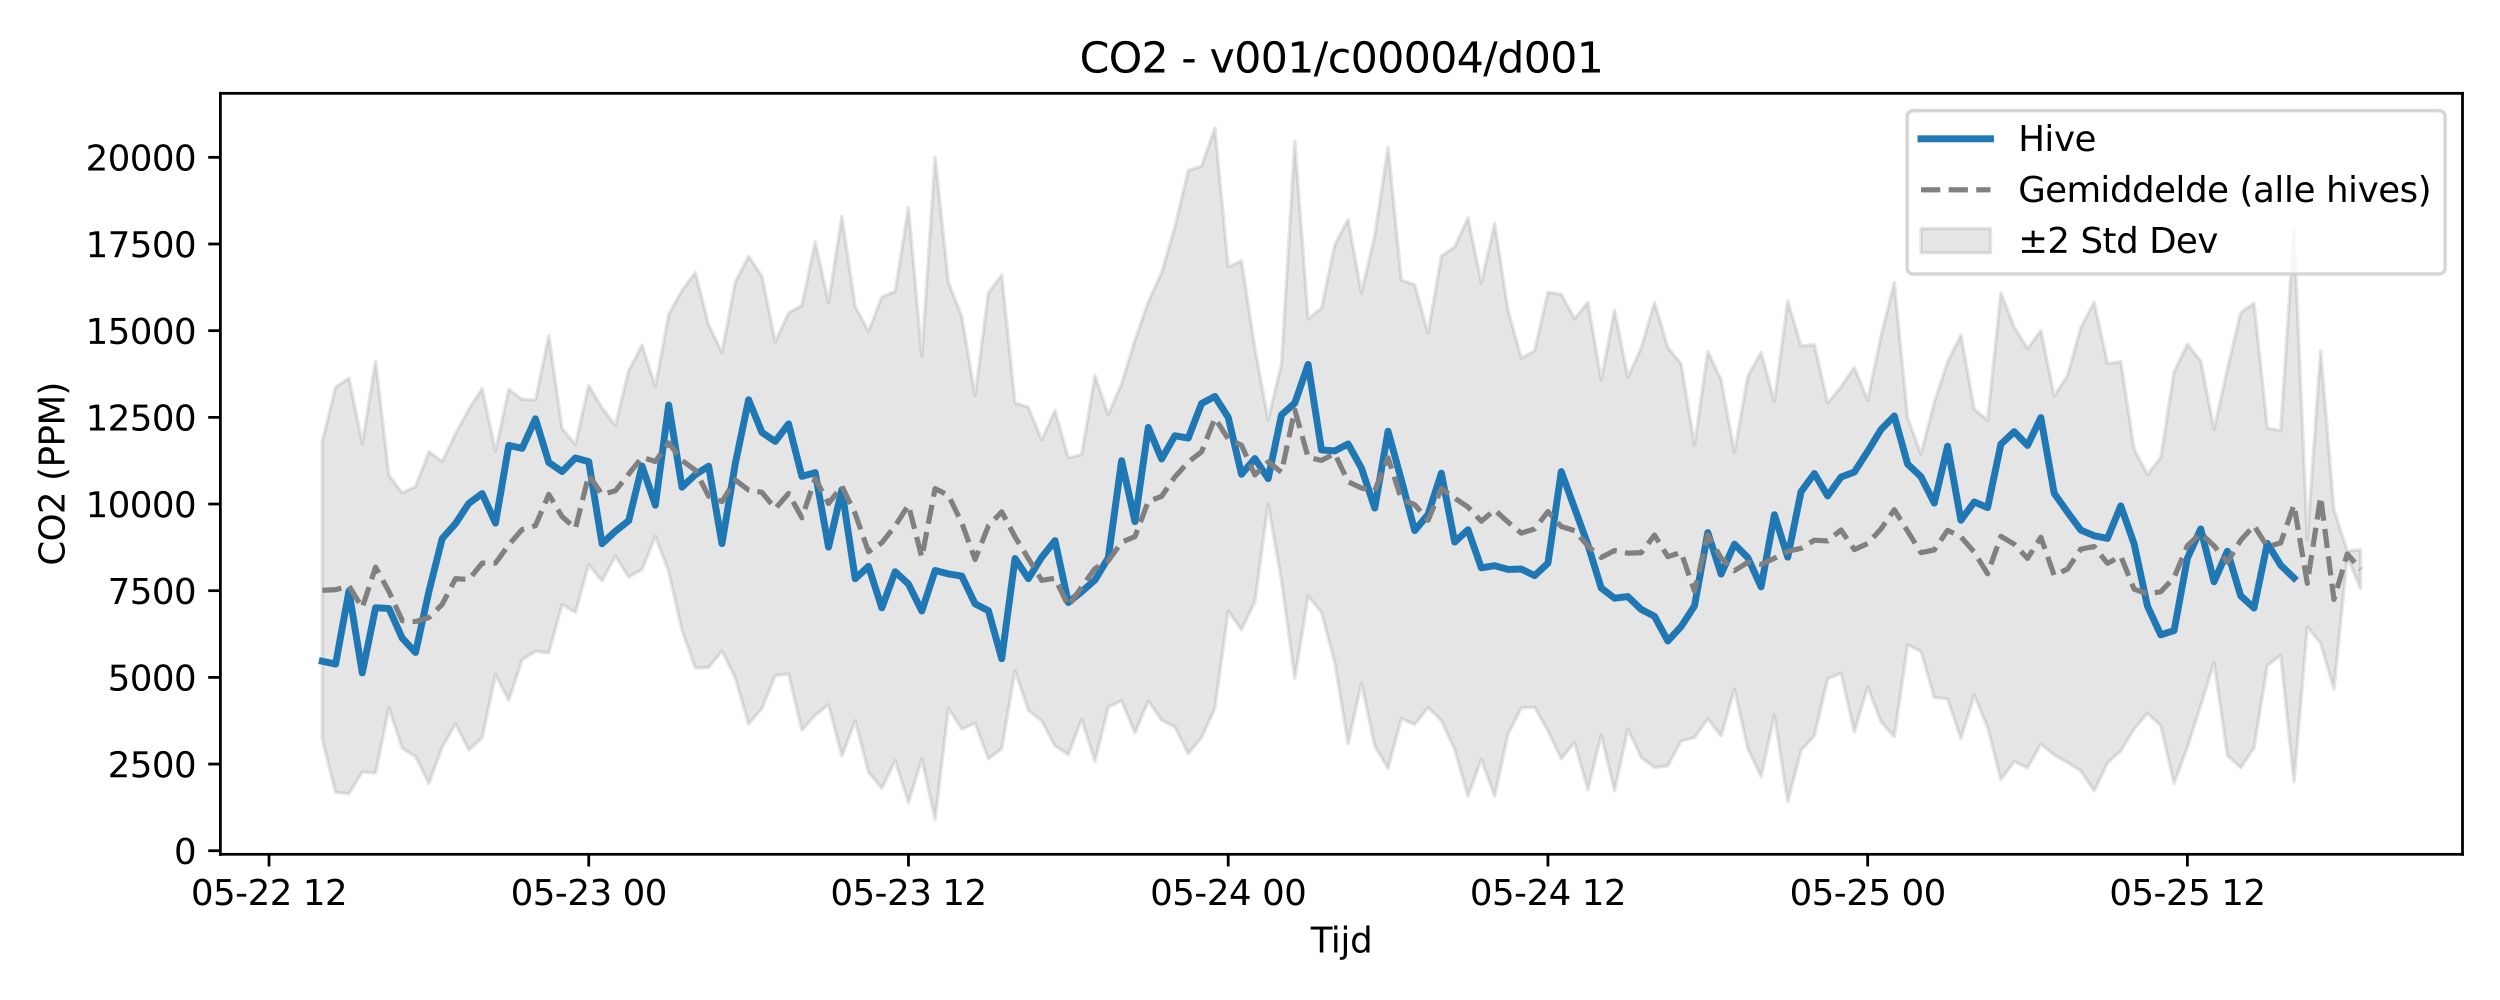 <?xml version="1.0" encoding="utf-8" standalone="no"?>
<!DOCTYPE svg PUBLIC "-//W3C//DTD SVG 1.1//EN"
  "http://www.w3.org/Graphics/SVG/1.1/DTD/svg11.dtd">
<svg xmlns:xlink="http://www.w3.org/1999/xlink" width="720pt" height="288pt" viewBox="0 0 720 288" xmlns="http://www.w3.org/2000/svg" version="1.1">
 <defs>
  <style type="text/css">*{stroke-linejoin: round; stroke-linecap: butt}</style>
 </defs>
 <g id="figure_1">
  <g id="patch_1">
   <path d="M 0 288 
L 720 288 
L 720 0 
L 0 0 
z
" style="fill: #ffffff"/>
  </g>
  <g id="axes_1">
   <g id="patch_2">
    <path d="M 63.47 246.04 
L 709.2 246.04 
L 709.2 26.88 
L 63.47 26.88 
z
" style="fill: #ffffff"/>
   </g>
   <g id="FillBetweenPolyCollection_1">
    <defs>
     <path id="m0472751b50" d="M 92.821 -160.937 
L 92.821 -75.046 
L 96.658 -59.799 
L 100.495 -59.438 
L 104.332 -65.676 
L 108.168 -65.373 
L 112.005 -84.146 
L 115.842 -72.485 
L 119.679 -70.106 
L 123.516 -62.361 
L 127.352 -72.821 
L 131.189 -79.545 
L 135.026 -71.996 
L 138.863 -75.524 
L 142.699 -93.636 
L 146.536 -86.373 
L 150.373 -97.991 
L 154.21 -100.406 
L 158.047 -99.948 
L 161.883 -113.867 
L 165.72 -111.625 
L 169.557 -125.377 
L 173.394 -120.646 
L 177.231 -127.853 
L 181.067 -121.816 
L 184.904 -123.994 
L 188.741 -133.522 
L 192.578 -123.439 
L 196.414 -106.45 
L 200.251 -95.656 
L 204.088 -95.756 
L 207.925 -100.557 
L 211.762 -92.726 
L 215.598 -79.505 
L 219.435 -83.924 
L 223.272 -93.48 
L 227.109 -93.916 
L 230.945 -77.69 
L 234.782 -82.037 
L 238.619 -85.028 
L 242.456 -70.269 
L 246.293 -80.404 
L 250.129 -65.638 
L 253.966 -60.966 
L 257.803 -68.969 
L 261.64 -56.829 
L 265.476 -69.446 
L 269.313 -51.922 
L 273.15 -83.982 
L 276.987 -78.02 
L 280.824 -79.689 
L 284.66 -69.478 
L 288.497 -72.38 
L 292.334 -94.777 
L 296.171 -83.423 
L 300.007 -80.396 
L 303.844 -73.161 
L 307.681 -70.69 
L 311.518 -80.816 
L 315.355 -68.766 
L 319.191 -84.403 
L 323.028 -86.184 
L 326.865 -76.872 
L 330.702 -86.14 
L 334.538 -80.619 
L 338.375 -78.638 
L 342.212 -70.921 
L 346.049 -75.596 
L 349.886 -83.992 
L 353.722 -112.03 
L 357.559 -106.64 
L 361.396 -114.723 
L 365.233 -142.817 
L 369.069 -120.758 
L 372.906 -92.64 
L 376.743 -116.365 
L 380.58 -111.619 
L 384.417 -97.233 
L 388.253 -73.786 
L 392.09 -91.236 
L 395.927 -73.176 
L 399.764 -66.712 
L 403.601 -81.093 
L 407.437 -79.309 
L 411.274 -84.278 
L 415.111 -80.445 
L 418.948 -72.169 
L 422.784 -58.717 
L 426.621 -69.278 
L 430.458 -58.687 
L 434.295 -76.573 
L 438.132 -84.109 
L 441.968 -84.329 
L 445.805 -77.517 
L 449.642 -69.471 
L 453.479 -74.154 
L 457.315 -60.564 
L 461.152 -76.321 
L 464.989 -60.206 
L 468.826 -78.045 
L 472.663 -69.867 
L 476.499 -66.929 
L 480.336 -67.434 
L 484.173 -74.581 
L 488.01 -75.623 
L 491.846 -80.983 
L 495.683 -76.041 
L 499.52 -89.546 
L 503.357 -72.434 
L 507.194 -64.38 
L 511.03 -82.028 
L 514.867 -57.079 
L 518.704 -71.865 
L 522.541 -76.105 
L 526.377 -92.501 
L 530.214 -94.121 
L 534.051 -77.233 
L 537.888 -90.185 
L 541.725 -80.142 
L 545.561 -75.803 
L 549.398 -102.276 
L 553.235 -100.438 
L 557.072 -87.167 
L 560.908 -86.692 
L 564.745 -75.29 
L 568.582 -87.81 
L 572.419 -78.551 
L 576.256 -63.486 
L 580.092 -68.685 
L 583.929 -66.849 
L 587.766 -73.694 
L 591.603 -70.583 
L 595.439 -68.382 
L 599.276 -65.993 
L 603.113 -60.2 
L 606.95 -68.237 
L 610.787 -71.747 
L 614.623 -78 
L 618.46 -82.588 
L 622.297 -78.966 
L 626.134 -62.384 
L 629.971 -72.805 
L 633.807 -84.78 
L 637.644 -97.265 
L 641.481 -70.442 
L 645.318 -66.88 
L 649.154 -72.599 
L 652.991 -96.311 
L 656.828 -99.332 
L 660.665 -62.841 
L 664.502 -107.408 
L 668.338 -102.768 
L 672.175 -89.523 
L 676.012 -127.584 
L 679.849 -118.47 
L 679.849 -129.668 
L 679.849 -129.668 
L 676.012 -129.316 
L 672.175 -141.22 
L 668.338 -187.023 
L 664.502 -132.605 
L 660.665 -222.339 
L 656.828 -163.958 
L 652.991 -164.73 
L 649.154 -200.683 
L 645.318 -197.934 
L 641.481 -181.742 
L 637.644 -164.345 
L 633.807 -184.036 
L 629.971 -188.878 
L 626.134 -180.976 
L 622.297 -156.161 
L 618.46 -151.35 
L 614.623 -158.649 
L 610.787 -183.848 
L 606.95 -183.277 
L 603.113 -201.002 
L 599.276 -193.692 
L 595.439 -179.85 
L 591.603 -173.967 
L 587.766 -192.833 
L 583.929 -187.537 
L 580.092 -193.841 
L 576.256 -203.603 
L 572.419 -166.96 
L 568.582 -170.183 
L 564.745 -191.46 
L 560.908 -183.849 
L 557.072 -172.08 
L 553.235 -157.206 
L 549.398 -167.712 
L 545.561 -206.623 
L 541.725 -191.198 
L 537.888 -172.759 
L 534.051 -182.206 
L 530.214 -176.616 
L 526.377 -171.931 
L 522.541 -188.724 
L 518.704 -188.321 
L 514.867 -201.349 
L 511.03 -172.388 
L 507.194 -186.54 
L 503.357 -179.637 
L 499.52 -157.739 
L 495.683 -178.587 
L 491.846 -186.78 
L 488.01 -159.851 
L 484.173 -183.21 
L 480.336 -187.927 
L 476.499 -200.887 
L 472.663 -187.782 
L 468.826 -179.335 
L 464.989 -198.662 
L 461.152 -178.584 
L 457.315 -200.94 
L 453.479 -196.189 
L 449.642 -203.249 
L 445.805 -203.803 
L 441.968 -186.994 
L 438.132 -184.815 
L 434.295 -198.717 
L 430.458 -223.613 
L 426.621 -206.515 
L 422.784 -225.233 
L 418.948 -216.9 
L 415.111 -214.226 
L 411.274 -192.039 
L 407.437 -206.019 
L 403.601 -207.335 
L 399.764 -245.561 
L 395.927 -220.168 
L 392.09 -203.659 
L 388.253 -224.727 
L 384.417 -217.546 
L 380.58 -199.201 
L 376.743 -196.176 
L 372.906 -247.278 
L 369.069 -183.243 
L 365.233 -167.109 
L 361.396 -187.717 
L 357.559 -212.88 
L 353.722 -211.19 
L 349.886 -251.158 
L 346.049 -240.179 
L 342.212 -238.912 
L 338.375 -222.661 
L 334.538 -209.502 
L 330.702 -201.047 
L 326.865 -190.024 
L 323.028 -177.552 
L 319.191 -168.58 
L 315.355 -179.786 
L 311.518 -157.089 
L 307.681 -156.15 
L 303.844 -169.771 
L 300.007 -161.327 
L 296.171 -170.712 
L 292.334 -171.963 
L 288.497 -208.825 
L 284.66 -203.691 
L 280.824 -174.055 
L 276.987 -196.809 
L 273.15 -206.679 
L 269.313 -242.655 
L 265.476 -185.535 
L 261.64 -228.25 
L 257.803 -204.106 
L 253.966 -202.444 
L 250.129 -192.559 
L 246.293 -199.729 
L 242.456 -225.713 
L 238.619 -200.933 
L 234.782 -218.305 
L 230.945 -200.058 
L 227.109 -197.851 
L 223.272 -189.545 
L 219.435 -208.496 
L 215.598 -214.212 
L 211.762 -206.787 
L 207.925 -186.531 
L 204.088 -194.426 
L 200.251 -209.525 
L 196.414 -204.342 
L 192.578 -197.45 
L 188.741 -176.664 
L 184.904 -188.603 
L 181.067 -181.297 
L 177.231 -165.474 
L 173.394 -170.514 
L 169.557 -177.007 
L 165.72 -159.99 
L 161.883 -164.56 
L 158.047 -191.294 
L 154.21 -172.8 
L 150.373 -172.995 
L 146.536 -175.834 
L 142.699 -158.026 
L 138.863 -176.112 
L 135.026 -170.213 
L 131.189 -163.13 
L 127.352 -155.081 
L 123.516 -157.903 
L 119.679 -147.866 
L 115.842 -146.049 
L 112.005 -151.148 
L 108.168 -183.943 
L 104.332 -160.276 
L 100.495 -179.096 
L 96.658 -176.531 
L 92.821 -160.937 
z
" style="stroke: #808080; stroke-opacity: 0.2"/>
    </defs>
    <g clip-path="url(#p1e3a5f0da9)">
     <use xlink:href="#m0472751b50" x="0" y="288" style="fill: #808080; fill-opacity: 0.2; stroke: #808080; stroke-opacity: 0.2"/>
    </g>
   </g>
   <g id="matplotlib.axis_1">
    <g id="xtick_1">
     <g id="line2d_1">
      <defs>
       <path id="md40c22fedb" d="M 0 0 
L 0 3.5 
" style="stroke: #000000; stroke-width: 0.8"/>
      </defs>
      <g>
       <use xlink:href="#md40c22fedb" x="77.474" y="246.04" style="stroke: #000000; stroke-width: 0.8"/>
      </g>
     </g>
     <g id="text_1">
      <!-- 05-22 12 -->
      <g transform="translate(54.994 260.638) scale(0.1 -0.1)">
       <defs>
        <path id="DejaVuSans-30" d="M 2034 4250 
Q 1547 4250 1301 3770 
Q 1056 3291 1056 2328 
Q 1056 1369 1301 889 
Q 1547 409 2034 409 
Q 2525 409 2770 889 
Q 3016 1369 3016 2328 
Q 3016 3291 2770 3770 
Q 2525 4250 2034 4250 
z
M 2034 4750 
Q 2819 4750 3233 4129 
Q 3647 3509 3647 2328 
Q 3647 1150 3233 529 
Q 2819 -91 2034 -91 
Q 1250 -91 836 529 
Q 422 1150 422 2328 
Q 422 3509 836 4129 
Q 1250 4750 2034 4750 
z
" transform="scale(0.016)"/>
        <path id="DejaVuSans-35" d="M 691 4666 
L 3169 4666 
L 3169 4134 
L 1269 4134 
L 1269 2991 
Q 1406 3038 1543 3061 
Q 1681 3084 1819 3084 
Q 2600 3084 3056 2656 
Q 3513 2228 3513 1497 
Q 3513 744 3044 326 
Q 2575 -91 1722 -91 
Q 1428 -91 1123 -41 
Q 819 9 494 109 
L 494 744 
Q 775 591 1075 516 
Q 1375 441 1709 441 
Q 2250 441 2565 725 
Q 2881 1009 2881 1497 
Q 2881 1984 2565 2268 
Q 2250 2553 1709 2553 
Q 1456 2553 1204 2497 
Q 953 2441 691 2322 
L 691 4666 
z
" transform="scale(0.016)"/>
        <path id="DejaVuSans-2d" d="M 313 2009 
L 1997 2009 
L 1997 1497 
L 313 1497 
L 313 2009 
z
" transform="scale(0.016)"/>
        <path id="DejaVuSans-32" d="M 1228 531 
L 3431 531 
L 3431 0 
L 469 0 
L 469 531 
Q 828 903 1448 1529 
Q 2069 2156 2228 2338 
Q 2531 2678 2651 2914 
Q 2772 3150 2772 3378 
Q 2772 3750 2511 3984 
Q 2250 4219 1831 4219 
Q 1534 4219 1204 4116 
Q 875 4013 500 3803 
L 500 4441 
Q 881 4594 1212 4672 
Q 1544 4750 1819 4750 
Q 2544 4750 2975 4387 
Q 3406 4025 3406 3419 
Q 3406 3131 3298 2873 
Q 3191 2616 2906 2266 
Q 2828 2175 2409 1742 
Q 1991 1309 1228 531 
z
" transform="scale(0.016)"/>
        <path id="DejaVuSans-20" transform="scale(0.016)"/>
        <path id="DejaVuSans-31" d="M 794 531 
L 1825 531 
L 1825 4091 
L 703 3866 
L 703 4441 
L 1819 4666 
L 2450 4666 
L 2450 531 
L 3481 531 
L 3481 0 
L 794 0 
L 794 531 
z
" transform="scale(0.016)"/>
       </defs>
       <use xlink:href="#DejaVuSans-30"/>
       <use xlink:href="#DejaVuSans-35" transform="translate(63.623 0)"/>
       <use xlink:href="#DejaVuSans-2d" transform="translate(127.246 0)"/>
       <use xlink:href="#DejaVuSans-32" transform="translate(163.33 0)"/>
       <use xlink:href="#DejaVuSans-32" transform="translate(226.953 0)"/>
       <use xlink:href="#DejaVuSans-20" transform="translate(290.576 0)"/>
       <use xlink:href="#DejaVuSans-31" transform="translate(322.363 0)"/>
       <use xlink:href="#DejaVuSans-32" transform="translate(385.986 0)"/>
      </g>
     </g>
    </g>
    <g id="xtick_2">
     <g id="line2d_2">
      <g>
       <use xlink:href="#md40c22fedb" x="169.557" y="246.04" style="stroke: #000000; stroke-width: 0.8"/>
      </g>
     </g>
     <g id="text_2">
      <!-- 05-23 00 -->
      <g transform="translate(147.076 260.638) scale(0.1 -0.1)">
       <defs>
        <path id="DejaVuSans-33" d="M 2597 2516 
Q 3050 2419 3304 2112 
Q 3559 1806 3559 1356 
Q 3559 666 3084 287 
Q 2609 -91 1734 -91 
Q 1441 -91 1130 -33 
Q 819 25 488 141 
L 488 750 
Q 750 597 1062 519 
Q 1375 441 1716 441 
Q 2309 441 2620 675 
Q 2931 909 2931 1356 
Q 2931 1769 2642 2001 
Q 2353 2234 1838 2234 
L 1294 2234 
L 1294 2753 
L 1863 2753 
Q 2328 2753 2575 2939 
Q 2822 3125 2822 3475 
Q 2822 3834 2567 4026 
Q 2313 4219 1838 4219 
Q 1578 4219 1281 4162 
Q 984 4106 628 3988 
L 628 4550 
Q 988 4650 1302 4700 
Q 1616 4750 1894 4750 
Q 2613 4750 3031 4423 
Q 3450 4097 3450 3541 
Q 3450 3153 3228 2886 
Q 3006 2619 2597 2516 
z
" transform="scale(0.016)"/>
       </defs>
       <use xlink:href="#DejaVuSans-30"/>
       <use xlink:href="#DejaVuSans-35" transform="translate(63.623 0)"/>
       <use xlink:href="#DejaVuSans-2d" transform="translate(127.246 0)"/>
       <use xlink:href="#DejaVuSans-32" transform="translate(163.33 0)"/>
       <use xlink:href="#DejaVuSans-33" transform="translate(226.953 0)"/>
       <use xlink:href="#DejaVuSans-20" transform="translate(290.576 0)"/>
       <use xlink:href="#DejaVuSans-30" transform="translate(322.363 0)"/>
       <use xlink:href="#DejaVuSans-30" transform="translate(385.986 0)"/>
      </g>
     </g>
    </g>
    <g id="xtick_3">
     <g id="line2d_3">
      <g>
       <use xlink:href="#md40c22fedb" x="261.64" y="246.04" style="stroke: #000000; stroke-width: 0.8"/>
      </g>
     </g>
     <g id="text_3">
      <!-- 05-23 12 -->
      <g transform="translate(239.159 260.638) scale(0.1 -0.1)">
       <use xlink:href="#DejaVuSans-30"/>
       <use xlink:href="#DejaVuSans-35" transform="translate(63.623 0)"/>
       <use xlink:href="#DejaVuSans-2d" transform="translate(127.246 0)"/>
       <use xlink:href="#DejaVuSans-32" transform="translate(163.33 0)"/>
       <use xlink:href="#DejaVuSans-33" transform="translate(226.953 0)"/>
       <use xlink:href="#DejaVuSans-20" transform="translate(290.576 0)"/>
       <use xlink:href="#DejaVuSans-31" transform="translate(322.363 0)"/>
       <use xlink:href="#DejaVuSans-32" transform="translate(385.986 0)"/>
      </g>
     </g>
    </g>
    <g id="xtick_4">
     <g id="line2d_4">
      <g>
       <use xlink:href="#md40c22fedb" x="353.722" y="246.04" style="stroke: #000000; stroke-width: 0.8"/>
      </g>
     </g>
     <g id="text_4">
      <!-- 05-24 00 -->
      <g transform="translate(331.242 260.638) scale(0.1 -0.1)">
       <defs>
        <path id="DejaVuSans-34" d="M 2419 4116 
L 825 1625 
L 2419 1625 
L 2419 4116 
z
M 2253 4666 
L 3047 4666 
L 3047 1625 
L 3713 1625 
L 3713 1100 
L 3047 1100 
L 3047 0 
L 2419 0 
L 2419 1100 
L 313 1100 
L 313 1709 
L 2253 4666 
z
" transform="scale(0.016)"/>
       </defs>
       <use xlink:href="#DejaVuSans-30"/>
       <use xlink:href="#DejaVuSans-35" transform="translate(63.623 0)"/>
       <use xlink:href="#DejaVuSans-2d" transform="translate(127.246 0)"/>
       <use xlink:href="#DejaVuSans-32" transform="translate(163.33 0)"/>
       <use xlink:href="#DejaVuSans-34" transform="translate(226.953 0)"/>
       <use xlink:href="#DejaVuSans-20" transform="translate(290.576 0)"/>
       <use xlink:href="#DejaVuSans-30" transform="translate(322.363 0)"/>
       <use xlink:href="#DejaVuSans-30" transform="translate(385.986 0)"/>
      </g>
     </g>
    </g>
    <g id="xtick_5">
     <g id="line2d_5">
      <g>
       <use xlink:href="#md40c22fedb" x="445.805" y="246.04" style="stroke: #000000; stroke-width: 0.8"/>
      </g>
     </g>
     <g id="text_5">
      <!-- 05-24 12 -->
      <g transform="translate(423.325 260.638) scale(0.1 -0.1)">
       <use xlink:href="#DejaVuSans-30"/>
       <use xlink:href="#DejaVuSans-35" transform="translate(63.623 0)"/>
       <use xlink:href="#DejaVuSans-2d" transform="translate(127.246 0)"/>
       <use xlink:href="#DejaVuSans-32" transform="translate(163.33 0)"/>
       <use xlink:href="#DejaVuSans-34" transform="translate(226.953 0)"/>
       <use xlink:href="#DejaVuSans-20" transform="translate(290.576 0)"/>
       <use xlink:href="#DejaVuSans-31" transform="translate(322.363 0)"/>
       <use xlink:href="#DejaVuSans-32" transform="translate(385.986 0)"/>
      </g>
     </g>
    </g>
    <g id="xtick_6">
     <g id="line2d_6">
      <g>
       <use xlink:href="#md40c22fedb" x="537.888" y="246.04" style="stroke: #000000; stroke-width: 0.8"/>
      </g>
     </g>
     <g id="text_6">
      <!-- 05-25 00 -->
      <g transform="translate(515.407 260.638) scale(0.1 -0.1)">
       <use xlink:href="#DejaVuSans-30"/>
       <use xlink:href="#DejaVuSans-35" transform="translate(63.623 0)"/>
       <use xlink:href="#DejaVuSans-2d" transform="translate(127.246 0)"/>
       <use xlink:href="#DejaVuSans-32" transform="translate(163.33 0)"/>
       <use xlink:href="#DejaVuSans-35" transform="translate(226.953 0)"/>
       <use xlink:href="#DejaVuSans-20" transform="translate(290.576 0)"/>
       <use xlink:href="#DejaVuSans-30" transform="translate(322.363 0)"/>
       <use xlink:href="#DejaVuSans-30" transform="translate(385.986 0)"/>
      </g>
     </g>
    </g>
    <g id="xtick_7">
     <g id="line2d_7">
      <g>
       <use xlink:href="#md40c22fedb" x="629.971" y="246.04" style="stroke: #000000; stroke-width: 0.8"/>
      </g>
     </g>
     <g id="text_7">
      <!-- 05-25 12 -->
      <g transform="translate(607.49 260.638) scale(0.1 -0.1)">
       <use xlink:href="#DejaVuSans-30"/>
       <use xlink:href="#DejaVuSans-35" transform="translate(63.623 0)"/>
       <use xlink:href="#DejaVuSans-2d" transform="translate(127.246 0)"/>
       <use xlink:href="#DejaVuSans-32" transform="translate(163.33 0)"/>
       <use xlink:href="#DejaVuSans-35" transform="translate(226.953 0)"/>
       <use xlink:href="#DejaVuSans-20" transform="translate(290.576 0)"/>
       <use xlink:href="#DejaVuSans-31" transform="translate(322.363 0)"/>
       <use xlink:href="#DejaVuSans-32" transform="translate(385.986 0)"/>
      </g>
     </g>
    </g>
    <g id="text_8">
     <!-- Tijd -->
     <g transform="translate(377.485 274.317) scale(0.1 -0.1)">
      <defs>
       <path id="DejaVuSans-54" d="M -19 4666 
L 3928 4666 
L 3928 4134 
L 2272 4134 
L 2272 0 
L 1638 0 
L 1638 4134 
L -19 4134 
L -19 4666 
z
" transform="scale(0.016)"/>
       <path id="DejaVuSans-69" d="M 603 3500 
L 1178 3500 
L 1178 0 
L 603 0 
L 603 3500 
z
M 603 4863 
L 1178 4863 
L 1178 4134 
L 603 4134 
L 603 4863 
z
" transform="scale(0.016)"/>
       <path id="DejaVuSans-6a" d="M 603 3500 
L 1178 3500 
L 1178 -63 
Q 1178 -731 923 -1031 
Q 669 -1331 103 -1331 
L -116 -1331 
L -116 -844 
L 38 -844 
Q 366 -844 484 -692 
Q 603 -541 603 -63 
L 603 3500 
z
M 603 4863 
L 1178 4863 
L 1178 4134 
L 603 4134 
L 603 4863 
z
" transform="scale(0.016)"/>
       <path id="DejaVuSans-64" d="M 2906 2969 
L 2906 4863 
L 3481 4863 
L 3481 0 
L 2906 0 
L 2906 525 
Q 2725 213 2448 61 
Q 2172 -91 1784 -91 
Q 1150 -91 751 415 
Q 353 922 353 1747 
Q 353 2572 751 3078 
Q 1150 3584 1784 3584 
Q 2172 3584 2448 3432 
Q 2725 3281 2906 2969 
z
M 947 1747 
Q 947 1113 1208 752 
Q 1469 391 1925 391 
Q 2381 391 2643 752 
Q 2906 1113 2906 1747 
Q 2906 2381 2643 2742 
Q 2381 3103 1925 3103 
Q 1469 3103 1208 2742 
Q 947 2381 947 1747 
z
" transform="scale(0.016)"/>
      </defs>
      <use xlink:href="#DejaVuSans-54"/>
      <use xlink:href="#DejaVuSans-69" transform="translate(57.959 0)"/>
      <use xlink:href="#DejaVuSans-6a" transform="translate(85.742 0)"/>
      <use xlink:href="#DejaVuSans-64" transform="translate(113.525 0)"/>
     </g>
    </g>
   </g>
   <g id="matplotlib.axis_2">
    <g id="ytick_1">
     <g id="line2d_8">
      <defs>
       <path id="m465c1f4ecb" d="M 0 0 
L -3.5 0 
" style="stroke: #000000; stroke-width: 0.8"/>
      </defs>
      <g>
       <use xlink:href="#m465c1f4ecb" x="63.47" y="245.012" style="stroke: #000000; stroke-width: 0.8"/>
      </g>
     </g>
     <g id="text_9">
      <!-- 0 -->
      <g transform="translate(50.108 248.811) scale(0.1 -0.1)">
       <use xlink:href="#DejaVuSans-30"/>
      </g>
     </g>
    </g>
    <g id="ytick_2">
     <g id="line2d_9">
      <g>
       <use xlink:href="#m465c1f4ecb" x="63.47" y="220.05" style="stroke: #000000; stroke-width: 0.8"/>
      </g>
     </g>
     <g id="text_10">
      <!-- 2500 -->
      <g transform="translate(31.02 223.849) scale(0.1 -0.1)">
       <use xlink:href="#DejaVuSans-32"/>
       <use xlink:href="#DejaVuSans-35" transform="translate(63.623 0)"/>
       <use xlink:href="#DejaVuSans-30" transform="translate(127.246 0)"/>
       <use xlink:href="#DejaVuSans-30" transform="translate(190.869 0)"/>
      </g>
     </g>
    </g>
    <g id="ytick_3">
     <g id="line2d_10">
      <g>
       <use xlink:href="#m465c1f4ecb" x="63.47" y="195.087" style="stroke: #000000; stroke-width: 0.8"/>
      </g>
     </g>
     <g id="text_11">
      <!-- 5000 -->
      <g transform="translate(31.02 198.886) scale(0.1 -0.1)">
       <use xlink:href="#DejaVuSans-35"/>
       <use xlink:href="#DejaVuSans-30" transform="translate(63.623 0)"/>
       <use xlink:href="#DejaVuSans-30" transform="translate(127.246 0)"/>
       <use xlink:href="#DejaVuSans-30" transform="translate(190.869 0)"/>
      </g>
     </g>
    </g>
    <g id="ytick_4">
     <g id="line2d_11">
      <g>
       <use xlink:href="#m465c1f4ecb" x="63.47" y="170.124" style="stroke: #000000; stroke-width: 0.8"/>
      </g>
     </g>
     <g id="text_12">
      <!-- 7500 -->
      <g transform="translate(31.02 173.924) scale(0.1 -0.1)">
       <defs>
        <path id="DejaVuSans-37" d="M 525 4666 
L 3525 4666 
L 3525 4397 
L 1831 0 
L 1172 0 
L 2766 4134 
L 525 4134 
L 525 4666 
z
" transform="scale(0.016)"/>
       </defs>
       <use xlink:href="#DejaVuSans-37"/>
       <use xlink:href="#DejaVuSans-35" transform="translate(63.623 0)"/>
       <use xlink:href="#DejaVuSans-30" transform="translate(127.246 0)"/>
       <use xlink:href="#DejaVuSans-30" transform="translate(190.869 0)"/>
      </g>
     </g>
    </g>
    <g id="ytick_5">
     <g id="line2d_12">
      <g>
       <use xlink:href="#m465c1f4ecb" x="63.47" y="145.162" style="stroke: #000000; stroke-width: 0.8"/>
      </g>
     </g>
     <g id="text_13">
      <!-- 10000 -->
      <g transform="translate(24.657 148.961) scale(0.1 -0.1)">
       <use xlink:href="#DejaVuSans-31"/>
       <use xlink:href="#DejaVuSans-30" transform="translate(63.623 0)"/>
       <use xlink:href="#DejaVuSans-30" transform="translate(127.246 0)"/>
       <use xlink:href="#DejaVuSans-30" transform="translate(190.869 0)"/>
       <use xlink:href="#DejaVuSans-30" transform="translate(254.492 0)"/>
      </g>
     </g>
    </g>
    <g id="ytick_6">
     <g id="line2d_13">
      <g>
       <use xlink:href="#m465c1f4ecb" x="63.47" y="120.199" style="stroke: #000000; stroke-width: 0.8"/>
      </g>
     </g>
     <g id="text_14">
      <!-- 12500 -->
      <g transform="translate(24.657 123.998) scale(0.1 -0.1)">
       <use xlink:href="#DejaVuSans-31"/>
       <use xlink:href="#DejaVuSans-32" transform="translate(63.623 0)"/>
       <use xlink:href="#DejaVuSans-35" transform="translate(127.246 0)"/>
       <use xlink:href="#DejaVuSans-30" transform="translate(190.869 0)"/>
       <use xlink:href="#DejaVuSans-30" transform="translate(254.492 0)"/>
      </g>
     </g>
    </g>
    <g id="ytick_7">
     <g id="line2d_14">
      <g>
       <use xlink:href="#m465c1f4ecb" x="63.47" y="95.237" style="stroke: #000000; stroke-width: 0.8"/>
      </g>
     </g>
     <g id="text_15">
      <!-- 15000 -->
      <g transform="translate(24.657 99.036) scale(0.1 -0.1)">
       <use xlink:href="#DejaVuSans-31"/>
       <use xlink:href="#DejaVuSans-35" transform="translate(63.623 0)"/>
       <use xlink:href="#DejaVuSans-30" transform="translate(127.246 0)"/>
       <use xlink:href="#DejaVuSans-30" transform="translate(190.869 0)"/>
       <use xlink:href="#DejaVuSans-30" transform="translate(254.492 0)"/>
      </g>
     </g>
    </g>
    <g id="ytick_8">
     <g id="line2d_15">
      <g>
       <use xlink:href="#m465c1f4ecb" x="63.47" y="70.274" style="stroke: #000000; stroke-width: 0.8"/>
      </g>
     </g>
     <g id="text_16">
      <!-- 17500 -->
      <g transform="translate(24.657 74.073) scale(0.1 -0.1)">
       <use xlink:href="#DejaVuSans-31"/>
       <use xlink:href="#DejaVuSans-37" transform="translate(63.623 0)"/>
       <use xlink:href="#DejaVuSans-35" transform="translate(127.246 0)"/>
       <use xlink:href="#DejaVuSans-30" transform="translate(190.869 0)"/>
       <use xlink:href="#DejaVuSans-30" transform="translate(254.492 0)"/>
      </g>
     </g>
    </g>
    <g id="ytick_9">
     <g id="line2d_16">
      <g>
       <use xlink:href="#m465c1f4ecb" x="63.47" y="45.311" style="stroke: #000000; stroke-width: 0.8"/>
      </g>
     </g>
     <g id="text_17">
      <!-- 20000 -->
      <g transform="translate(24.657 49.111) scale(0.1 -0.1)">
       <use xlink:href="#DejaVuSans-32"/>
       <use xlink:href="#DejaVuSans-30" transform="translate(63.623 0)"/>
       <use xlink:href="#DejaVuSans-30" transform="translate(127.246 0)"/>
       <use xlink:href="#DejaVuSans-30" transform="translate(190.869 0)"/>
       <use xlink:href="#DejaVuSans-30" transform="translate(254.492 0)"/>
      </g>
     </g>
    </g>
    <g id="text_18">
     <!-- CO2 (PPM) -->
     <g transform="translate(18.578 162.903) rotate(-90) scale(0.1 -0.1)">
      <defs>
       <path id="DejaVuSans-43" d="M 4122 4306 
L 4122 3641 
Q 3803 3938 3442 4084 
Q 3081 4231 2675 4231 
Q 1875 4231 1450 3742 
Q 1025 3253 1025 2328 
Q 1025 1406 1450 917 
Q 1875 428 2675 428 
Q 3081 428 3442 575 
Q 3803 722 4122 1019 
L 4122 359 
Q 3791 134 3420 21 
Q 3050 -91 2638 -91 
Q 1578 -91 968 557 
Q 359 1206 359 2328 
Q 359 3453 968 4101 
Q 1578 4750 2638 4750 
Q 3056 4750 3426 4639 
Q 3797 4528 4122 4306 
z
" transform="scale(0.016)"/>
       <path id="DejaVuSans-4f" d="M 2522 4238 
Q 1834 4238 1429 3725 
Q 1025 3213 1025 2328 
Q 1025 1447 1429 934 
Q 1834 422 2522 422 
Q 3209 422 3611 934 
Q 4013 1447 4013 2328 
Q 4013 3213 3611 3725 
Q 3209 4238 2522 4238 
z
M 2522 4750 
Q 3503 4750 4090 4092 
Q 4678 3434 4678 2328 
Q 4678 1225 4090 567 
Q 3503 -91 2522 -91 
Q 1538 -91 948 565 
Q 359 1222 359 2328 
Q 359 3434 948 4092 
Q 1538 4750 2522 4750 
z
" transform="scale(0.016)"/>
       <path id="DejaVuSans-28" d="M 1984 4856 
Q 1566 4138 1362 3434 
Q 1159 2731 1159 2009 
Q 1159 1288 1364 580 
Q 1569 -128 1984 -844 
L 1484 -844 
Q 1016 -109 783 600 
Q 550 1309 550 2009 
Q 550 2706 781 3412 
Q 1013 4119 1484 4856 
L 1984 4856 
z
" transform="scale(0.016)"/>
       <path id="DejaVuSans-50" d="M 1259 4147 
L 1259 2394 
L 2053 2394 
Q 2494 2394 2734 2622 
Q 2975 2850 2975 3272 
Q 2975 3691 2734 3919 
Q 2494 4147 2053 4147 
L 1259 4147 
z
M 628 4666 
L 2053 4666 
Q 2838 4666 3239 4311 
Q 3641 3956 3641 3272 
Q 3641 2581 3239 2228 
Q 2838 1875 2053 1875 
L 1259 1875 
L 1259 0 
L 628 0 
L 628 4666 
z
" transform="scale(0.016)"/>
       <path id="DejaVuSans-4d" d="M 628 4666 
L 1569 4666 
L 2759 1491 
L 3956 4666 
L 4897 4666 
L 4897 0 
L 4281 0 
L 4281 4097 
L 3078 897 
L 2444 897 
L 1241 4097 
L 1241 0 
L 628 0 
L 628 4666 
z
" transform="scale(0.016)"/>
       <path id="DejaVuSans-29" d="M 513 4856 
L 1013 4856 
Q 1481 4119 1714 3412 
Q 1947 2706 1947 2009 
Q 1947 1309 1714 600 
Q 1481 -109 1013 -844 
L 513 -844 
Q 928 -128 1133 580 
Q 1338 1288 1338 2009 
Q 1338 2731 1133 3434 
Q 928 4138 513 4856 
z
" transform="scale(0.016)"/>
      </defs>
      <use xlink:href="#DejaVuSans-43"/>
      <use xlink:href="#DejaVuSans-4f" transform="translate(69.824 0)"/>
      <use xlink:href="#DejaVuSans-32" transform="translate(148.535 0)"/>
      <use xlink:href="#DejaVuSans-20" transform="translate(212.158 0)"/>
      <use xlink:href="#DejaVuSans-28" transform="translate(243.945 0)"/>
      <use xlink:href="#DejaVuSans-50" transform="translate(282.959 0)"/>
      <use xlink:href="#DejaVuSans-50" transform="translate(343.262 0)"/>
      <use xlink:href="#DejaVuSans-4d" transform="translate(403.564 0)"/>
      <use xlink:href="#DejaVuSans-29" transform="translate(489.844 0)"/>
     </g>
    </g>
   </g>
   <g id="line2d_17">
    <path d="M 92.821 190.439 
L 96.658 191.256 
L 100.495 170.254 
L 104.332 193.796 
L 108.168 175.037 
L 112.005 175.237 
L 115.842 183.787 
L 119.679 187.901 
L 123.516 170.384 
L 127.352 155.11 
L 131.189 150.79 
L 135.026 144.965 
L 138.863 142.153 
L 142.699 150.65 
L 146.536 128.274 
L 150.373 129.116 
L 154.21 120.619 
L 158.047 133.183 
L 161.883 135.809 
L 165.72 131.895 
L 169.557 132.95 
L 173.394 156.591 
L 177.231 152.99 
L 181.067 149.981 
L 184.904 134.221 
L 188.741 145.485 
L 192.578 116.654 
L 196.414 140.306 
L 200.251 136.699 
L 204.088 134.255 
L 207.925 156.558 
L 211.762 133.529 
L 215.598 115.133 
L 219.435 124.526 
L 223.272 127.129 
L 227.109 122.086 
L 230.945 137.2 
L 234.782 136.105 
L 238.619 157.576 
L 242.456 141.058 
L 246.293 166.673 
L 250.129 163.095 
L 253.966 175.06 
L 257.803 164.659 
L 261.64 168.211 
L 265.476 175.969 
L 269.313 164.29 
L 273.15 165.288 
L 276.987 165.904 
L 280.824 173.905 
L 284.66 175.883 
L 288.497 189.705 
L 292.334 160.855 
L 296.171 166.646 
L 300.007 160.502 
L 303.844 155.716 
L 307.681 173.513 
L 311.518 170.421 
L 315.355 167.029 
L 319.191 160.659 
L 323.028 132.684 
L 326.865 150.234 
L 330.702 123.108 
L 334.538 132.191 
L 338.375 125.495 
L 342.212 126.18 
L 346.049 116.218 
L 349.886 114.168 
L 353.722 120.199 
L 357.559 136.601 
L 361.396 132.061 
L 365.233 137.843 
L 369.069 119.487 
L 372.906 116.072 
L 376.743 104.959 
L 380.58 129.585 
L 384.417 129.855 
L 388.253 127.864 
L 392.09 134.787 
L 395.927 146.33 
L 399.764 124.203 
L 403.601 138.295 
L 407.437 152.82 
L 411.274 148.187 
L 415.111 136.295 
L 418.948 156.122 
L 422.784 152.571 
L 426.621 163.544 
L 430.458 162.912 
L 434.295 163.994 
L 438.132 163.89 
L 441.968 165.771 
L 445.805 162.216 
L 449.642 135.822 
L 457.315 156.878 
L 461.152 169.346 
L 464.989 172.288 
L 468.826 171.812 
L 472.663 175.516 
L 476.499 177.5 
L 480.336 184.609 
L 484.173 180.426 
L 488.01 174.518 
L 491.846 153.386 
L 495.683 165.328 
L 499.52 156.724 
L 503.357 160.579 
L 507.194 169.013 
L 511.03 148.234 
L 514.867 160.462 
L 518.704 141.604 
L 522.541 136.388 
L 526.377 142.825 
L 530.214 137.397 
L 534.051 135.942 
L 537.888 130.001 
L 541.725 123.724 
L 545.561 119.8 
L 549.398 133.659 
L 553.235 137.28 
L 557.072 144.892 
L 560.908 128.507 
L 564.745 149.825 
L 568.582 144.569 
L 572.419 146.19 
L 576.256 127.931 
L 580.092 124.313 
L 583.929 128.277 
L 587.766 120.292 
L 591.603 142.063 
L 595.439 147.498 
L 599.276 152.661 
L 603.113 154.295 
L 606.95 155.057 
L 610.787 145.694 
L 614.623 156.638 
L 618.46 174.521 
L 622.297 182.835 
L 626.134 181.607 
L 629.971 160.768 
L 633.807 152.338 
L 637.644 167.552 
L 641.481 158.765 
L 645.318 171.585 
L 649.154 175.1 
L 652.991 156.491 
L 656.828 162.759 
L 660.665 166.457 
L 660.665 166.457 
" clip-path="url(#p1e3a5f0da9)" style="fill: none; stroke: #1f77b4; stroke-width: 2; stroke-linecap: square"/>
   </g>
   <g id="line2d_18">
    <path d="M 92.821 170.009 
L 96.658 169.835 
L 100.495 168.733 
L 104.332 175.024 
L 108.168 163.342 
L 112.005 170.353 
L 115.842 178.733 
L 119.679 179.014 
L 123.516 177.868 
L 127.352 174.049 
L 131.189 166.662 
L 135.026 166.895 
L 138.863 162.182 
L 142.699 162.169 
L 146.536 156.896 
L 150.373 152.507 
L 154.21 151.397 
L 158.047 142.379 
L 161.883 148.786 
L 165.72 152.192 
L 169.557 136.808 
L 173.394 142.42 
L 177.231 141.337 
L 184.904 131.701 
L 188.741 132.907 
L 192.578 127.556 
L 196.414 132.604 
L 200.251 135.41 
L 204.088 142.909 
L 207.925 144.456 
L 211.762 138.243 
L 215.598 141.142 
L 219.435 141.79 
L 223.272 146.488 
L 227.109 142.117 
L 230.945 149.126 
L 234.782 137.829 
L 238.619 145.019 
L 242.456 140.009 
L 246.293 147.933 
L 250.129 158.901 
L 253.966 156.295 
L 257.803 151.463 
L 261.64 145.461 
L 265.476 160.51 
L 269.313 140.711 
L 273.15 142.669 
L 276.987 150.586 
L 280.824 161.128 
L 284.66 151.416 
L 288.497 147.398 
L 292.334 154.63 
L 300.007 167.138 
L 303.844 166.534 
L 307.681 174.58 
L 311.518 169.047 
L 315.355 163.724 
L 319.191 161.509 
L 323.028 156.132 
L 326.865 154.552 
L 330.702 144.407 
L 334.538 142.94 
L 338.375 137.351 
L 342.212 133.084 
L 346.049 130.113 
L 349.886 120.425 
L 353.722 126.39 
L 357.559 128.24 
L 361.396 136.78 
L 365.233 133.037 
L 369.069 135.999 
L 372.906 118.041 
L 376.743 131.729 
L 380.58 132.59 
L 384.417 130.61 
L 388.253 138.744 
L 392.09 140.552 
L 395.927 141.328 
L 399.764 131.863 
L 403.601 143.786 
L 407.437 145.336 
L 411.274 149.841 
L 415.111 140.665 
L 418.948 143.465 
L 422.784 146.025 
L 426.621 150.104 
L 430.458 146.85 
L 434.295 150.355 
L 438.132 153.538 
L 441.968 152.338 
L 445.805 147.34 
L 449.642 151.64 
L 453.479 152.828 
L 457.315 157.248 
L 461.152 160.548 
L 464.989 158.566 
L 468.826 159.31 
L 472.663 159.175 
L 476.499 154.092 
L 480.336 160.32 
L 484.173 159.105 
L 488.01 170.263 
L 491.846 154.119 
L 495.683 160.686 
L 499.52 164.357 
L 503.357 161.964 
L 507.194 162.54 
L 511.03 160.792 
L 514.867 158.786 
L 518.704 157.907 
L 522.541 155.585 
L 526.377 155.784 
L 530.214 152.631 
L 534.051 158.28 
L 537.888 156.528 
L 541.725 152.33 
L 545.561 146.787 
L 553.235 159.178 
L 557.072 158.376 
L 560.908 152.73 
L 564.745 154.625 
L 568.582 159.004 
L 572.419 165.244 
L 576.256 154.456 
L 580.092 156.737 
L 583.929 160.807 
L 587.766 154.736 
L 591.603 165.725 
L 595.439 163.884 
L 599.276 158.157 
L 603.113 157.399 
L 606.95 162.243 
L 610.787 160.202 
L 614.623 169.676 
L 618.46 171.031 
L 622.297 170.437 
L 626.134 166.32 
L 629.971 157.159 
L 633.807 153.592 
L 637.644 157.195 
L 641.481 161.908 
L 645.318 155.593 
L 649.154 151.359 
L 652.991 157.479 
L 656.828 156.355 
L 660.665 145.41 
L 664.502 167.993 
L 668.338 143.105 
L 672.175 172.628 
L 676.012 159.55 
L 679.849 163.931 
L 679.849 163.931 
" clip-path="url(#p1e3a5f0da9)" style="fill: none; stroke-dasharray: 5.55,2.4; stroke-dashoffset: 0; stroke: #808080; stroke-width: 1.5"/>
   </g>
   <g id="patch_3">
    <path d="M 63.47 246.04 
L 63.47 26.88 
" style="fill: none; stroke: #000000; stroke-width: 0.8; stroke-linejoin: miter; stroke-linecap: square"/>
   </g>
   <g id="patch_4">
    <path d="M 709.2 246.04 
L 709.2 26.88 
" style="fill: none; stroke: #000000; stroke-width: 0.8; stroke-linejoin: miter; stroke-linecap: square"/>
   </g>
   <g id="patch_5">
    <path d="M 63.47 246.04 
L 709.2 246.04 
" style="fill: none; stroke: #000000; stroke-width: 0.8; stroke-linejoin: miter; stroke-linecap: square"/>
   </g>
   <g id="patch_6">
    <path d="M 63.47 26.88 
L 709.2 26.88 
" style="fill: none; stroke: #000000; stroke-width: 0.8; stroke-linejoin: miter; stroke-linecap: square"/>
   </g>
   <g id="text_19">
    <!-- CO2 - v001/c00004/d001 -->
    <g transform="translate(310.932 20.88) scale(0.12 -0.12)">
     <defs>
      <path id="DejaVuSans-76" d="M 191 3500 
L 800 3500 
L 1894 563 
L 2988 3500 
L 3597 3500 
L 2284 0 
L 1503 0 
L 191 3500 
z
" transform="scale(0.016)"/>
      <path id="DejaVuSans-2f" d="M 1625 4666 
L 2156 4666 
L 531 -594 
L 0 -594 
L 1625 4666 
z
" transform="scale(0.016)"/>
      <path id="DejaVuSans-63" d="M 3122 3366 
L 3122 2828 
Q 2878 2963 2633 3030 
Q 2388 3097 2138 3097 
Q 1578 3097 1268 2742 
Q 959 2388 959 1747 
Q 959 1106 1268 751 
Q 1578 397 2138 397 
Q 2388 397 2633 464 
Q 2878 531 3122 666 
L 3122 134 
Q 2881 22 2623 -34 
Q 2366 -91 2075 -91 
Q 1284 -91 818 406 
Q 353 903 353 1747 
Q 353 2603 823 3093 
Q 1294 3584 2113 3584 
Q 2378 3584 2631 3529 
Q 2884 3475 3122 3366 
z
" transform="scale(0.016)"/>
     </defs>
     <use xlink:href="#DejaVuSans-43"/>
     <use xlink:href="#DejaVuSans-4f" transform="translate(69.824 0)"/>
     <use xlink:href="#DejaVuSans-32" transform="translate(148.535 0)"/>
     <use xlink:href="#DejaVuSans-20" transform="translate(212.158 0)"/>
     <use xlink:href="#DejaVuSans-2d" transform="translate(243.945 0)"/>
     <use xlink:href="#DejaVuSans-20" transform="translate(280.029 0)"/>
     <use xlink:href="#DejaVuSans-76" transform="translate(311.816 0)"/>
     <use xlink:href="#DejaVuSans-30" transform="translate(370.996 0)"/>
     <use xlink:href="#DejaVuSans-30" transform="translate(434.619 0)"/>
     <use xlink:href="#DejaVuSans-31" transform="translate(498.242 0)"/>
     <use xlink:href="#DejaVuSans-2f" transform="translate(561.865 0)"/>
     <use xlink:href="#DejaVuSans-63" transform="translate(595.557 0)"/>
     <use xlink:href="#DejaVuSans-30" transform="translate(650.537 0)"/>
     <use xlink:href="#DejaVuSans-30" transform="translate(714.16 0)"/>
     <use xlink:href="#DejaVuSans-30" transform="translate(777.783 0)"/>
     <use xlink:href="#DejaVuSans-30" transform="translate(841.406 0)"/>
     <use xlink:href="#DejaVuSans-34" transform="translate(905.029 0)"/>
     <use xlink:href="#DejaVuSans-2f" transform="translate(968.652 0)"/>
     <use xlink:href="#DejaVuSans-64" transform="translate(1002.344 0)"/>
     <use xlink:href="#DejaVuSans-30" transform="translate(1065.82 0)"/>
     <use xlink:href="#DejaVuSans-30" transform="translate(1129.443 0)"/>
     <use xlink:href="#DejaVuSans-31" transform="translate(1193.066 0)"/>
    </g>
   </g>
   <g id="legend_1">
    <g id="patch_7">
     <path d="M 551.256 78.914 
L 702.2 78.914 
Q 704.2 78.914 704.2 76.914 
L 704.2 33.88 
Q 704.2 31.88 702.2 31.88 
L 551.256 31.88 
Q 549.256 31.88 549.256 33.88 
L 549.256 76.914 
Q 549.256 78.914 551.256 78.914 
z
" style="fill: #ffffff; opacity: 0.8; stroke: #cccccc; stroke-linejoin: miter"/>
    </g>
    <g id="line2d_19">
     <path d="M 553.256 39.978 
L 563.256 39.978 
L 573.256 39.978 
" style="fill: none; stroke: #1f77b4; stroke-width: 2; stroke-linecap: square"/>
    </g>
    <g id="text_20">
     <!-- Hive -->
     <g transform="translate(581.256 43.478) scale(0.1 -0.1)">
      <defs>
       <path id="DejaVuSans-48" d="M 628 4666 
L 1259 4666 
L 1259 2753 
L 3553 2753 
L 3553 4666 
L 4184 4666 
L 4184 0 
L 3553 0 
L 3553 2222 
L 1259 2222 
L 1259 0 
L 628 0 
L 628 4666 
z
" transform="scale(0.016)"/>
       <path id="DejaVuSans-65" d="M 3597 1894 
L 3597 1613 
L 953 1613 
Q 991 1019 1311 708 
Q 1631 397 2203 397 
Q 2534 397 2845 478 
Q 3156 559 3463 722 
L 3463 178 
Q 3153 47 2828 -22 
Q 2503 -91 2169 -91 
Q 1331 -91 842 396 
Q 353 884 353 1716 
Q 353 2575 817 3079 
Q 1281 3584 2069 3584 
Q 2775 3584 3186 3129 
Q 3597 2675 3597 1894 
z
M 3022 2063 
Q 3016 2534 2758 2815 
Q 2500 3097 2075 3097 
Q 1594 3097 1305 2825 
Q 1016 2553 972 2059 
L 3022 2063 
z
" transform="scale(0.016)"/>
      </defs>
      <use xlink:href="#DejaVuSans-48"/>
      <use xlink:href="#DejaVuSans-69" transform="translate(75.195 0)"/>
      <use xlink:href="#DejaVuSans-76" transform="translate(102.979 0)"/>
      <use xlink:href="#DejaVuSans-65" transform="translate(162.158 0)"/>
     </g>
    </g>
    <g id="line2d_20">
     <path d="M 553.256 54.657 
L 563.256 54.657 
L 573.256 54.657 
" style="fill: none; stroke-dasharray: 5.55,2.4; stroke-dashoffset: 0; stroke: #808080; stroke-width: 1.5"/>
    </g>
    <g id="text_21">
     <!-- Gemiddelde (alle hives) -->
     <g transform="translate(581.256 58.157) scale(0.1 -0.1)">
      <defs>
       <path id="DejaVuSans-47" d="M 3809 666 
L 3809 1919 
L 2778 1919 
L 2778 2438 
L 4434 2438 
L 4434 434 
Q 4069 175 3628 42 
Q 3188 -91 2688 -91 
Q 1594 -91 976 548 
Q 359 1188 359 2328 
Q 359 3472 976 4111 
Q 1594 4750 2688 4750 
Q 3144 4750 3555 4637 
Q 3966 4525 4313 4306 
L 4313 3634 
Q 3963 3931 3569 4081 
Q 3175 4231 2741 4231 
Q 1884 4231 1454 3753 
Q 1025 3275 1025 2328 
Q 1025 1384 1454 906 
Q 1884 428 2741 428 
Q 3075 428 3337 486 
Q 3600 544 3809 666 
z
" transform="scale(0.016)"/>
       <path id="DejaVuSans-6d" d="M 3328 2828 
Q 3544 3216 3844 3400 
Q 4144 3584 4550 3584 
Q 5097 3584 5394 3201 
Q 5691 2819 5691 2113 
L 5691 0 
L 5113 0 
L 5113 2094 
Q 5113 2597 4934 2840 
Q 4756 3084 4391 3084 
Q 3944 3084 3684 2787 
Q 3425 2491 3425 1978 
L 3425 0 
L 2847 0 
L 2847 2094 
Q 2847 2600 2669 2842 
Q 2491 3084 2119 3084 
Q 1678 3084 1418 2786 
Q 1159 2488 1159 1978 
L 1159 0 
L 581 0 
L 581 3500 
L 1159 3500 
L 1159 2956 
Q 1356 3278 1631 3431 
Q 1906 3584 2284 3584 
Q 2666 3584 2933 3390 
Q 3200 3197 3328 2828 
z
" transform="scale(0.016)"/>
       <path id="DejaVuSans-6c" d="M 603 4863 
L 1178 4863 
L 1178 0 
L 603 0 
L 603 4863 
z
" transform="scale(0.016)"/>
       <path id="DejaVuSans-61" d="M 2194 1759 
Q 1497 1759 1228 1600 
Q 959 1441 959 1056 
Q 959 750 1161 570 
Q 1363 391 1709 391 
Q 2188 391 2477 730 
Q 2766 1069 2766 1631 
L 2766 1759 
L 2194 1759 
z
M 3341 1997 
L 3341 0 
L 2766 0 
L 2766 531 
Q 2569 213 2275 61 
Q 1981 -91 1556 -91 
Q 1019 -91 701 211 
Q 384 513 384 1019 
Q 384 1609 779 1909 
Q 1175 2209 1959 2209 
L 2766 2209 
L 2766 2266 
Q 2766 2663 2505 2880 
Q 2244 3097 1772 3097 
Q 1472 3097 1187 3025 
Q 903 2953 641 2809 
L 641 3341 
Q 956 3463 1253 3523 
Q 1550 3584 1831 3584 
Q 2591 3584 2966 3190 
Q 3341 2797 3341 1997 
z
" transform="scale(0.016)"/>
       <path id="DejaVuSans-68" d="M 3513 2113 
L 3513 0 
L 2938 0 
L 2938 2094 
Q 2938 2591 2744 2837 
Q 2550 3084 2163 3084 
Q 1697 3084 1428 2787 
Q 1159 2491 1159 1978 
L 1159 0 
L 581 0 
L 581 4863 
L 1159 4863 
L 1159 2956 
Q 1366 3272 1645 3428 
Q 1925 3584 2291 3584 
Q 2894 3584 3203 3211 
Q 3513 2838 3513 2113 
z
" transform="scale(0.016)"/>
       <path id="DejaVuSans-73" d="M 2834 3397 
L 2834 2853 
Q 2591 2978 2328 3040 
Q 2066 3103 1784 3103 
Q 1356 3103 1142 2972 
Q 928 2841 928 2578 
Q 928 2378 1081 2264 
Q 1234 2150 1697 2047 
L 1894 2003 
Q 2506 1872 2764 1633 
Q 3022 1394 3022 966 
Q 3022 478 2636 193 
Q 2250 -91 1575 -91 
Q 1294 -91 989 -36 
Q 684 19 347 128 
L 347 722 
Q 666 556 975 473 
Q 1284 391 1588 391 
Q 1994 391 2212 530 
Q 2431 669 2431 922 
Q 2431 1156 2273 1281 
Q 2116 1406 1581 1522 
L 1381 1569 
Q 847 1681 609 1914 
Q 372 2147 372 2553 
Q 372 3047 722 3315 
Q 1072 3584 1716 3584 
Q 2034 3584 2315 3537 
Q 2597 3491 2834 3397 
z
" transform="scale(0.016)"/>
      </defs>
      <use xlink:href="#DejaVuSans-47"/>
      <use xlink:href="#DejaVuSans-65" transform="translate(77.49 0)"/>
      <use xlink:href="#DejaVuSans-6d" transform="translate(139.014 0)"/>
      <use xlink:href="#DejaVuSans-69" transform="translate(236.426 0)"/>
      <use xlink:href="#DejaVuSans-64" transform="translate(264.209 0)"/>
      <use xlink:href="#DejaVuSans-64" transform="translate(327.686 0)"/>
      <use xlink:href="#DejaVuSans-65" transform="translate(391.162 0)"/>
      <use xlink:href="#DejaVuSans-6c" transform="translate(452.686 0)"/>
      <use xlink:href="#DejaVuSans-64" transform="translate(480.469 0)"/>
      <use xlink:href="#DejaVuSans-65" transform="translate(543.945 0)"/>
      <use xlink:href="#DejaVuSans-20" transform="translate(605.469 0)"/>
      <use xlink:href="#DejaVuSans-28" transform="translate(637.256 0)"/>
      <use xlink:href="#DejaVuSans-61" transform="translate(676.27 0)"/>
      <use xlink:href="#DejaVuSans-6c" transform="translate(737.549 0)"/>
      <use xlink:href="#DejaVuSans-6c" transform="translate(765.332 0)"/>
      <use xlink:href="#DejaVuSans-65" transform="translate(793.115 0)"/>
      <use xlink:href="#DejaVuSans-20" transform="translate(854.639 0)"/>
      <use xlink:href="#DejaVuSans-68" transform="translate(886.426 0)"/>
      <use xlink:href="#DejaVuSans-69" transform="translate(949.805 0)"/>
      <use xlink:href="#DejaVuSans-76" transform="translate(977.588 0)"/>
      <use xlink:href="#DejaVuSans-65" transform="translate(1036.768 0)"/>
      <use xlink:href="#DejaVuSans-73" transform="translate(1098.291 0)"/>
      <use xlink:href="#DejaVuSans-29" transform="translate(1150.391 0)"/>
     </g>
    </g>
    <g id="patch_8">
     <path d="M 553.256 72.835 
L 573.256 72.835 
L 573.256 65.835 
L 553.256 65.835 
z
" style="fill: #808080; fill-opacity: 0.2; stroke: #808080; stroke-opacity: 0.2; stroke-linejoin: miter"/>
    </g>
    <g id="text_22">
     <!-- ±2 Std Dev -->
     <g transform="translate(581.256 72.835) scale(0.1 -0.1)">
      <defs>
       <path id="DejaVuSans-b1" d="M 2944 4013 
L 2944 2803 
L 4684 2803 
L 4684 2272 
L 2944 2272 
L 2944 1063 
L 2419 1063 
L 2419 2272 
L 678 2272 
L 678 2803 
L 2419 2803 
L 2419 4013 
L 2944 4013 
z
M 678 531 
L 4684 531 
L 4684 0 
L 678 0 
L 678 531 
z
" transform="scale(0.016)"/>
       <path id="DejaVuSans-53" d="M 3425 4513 
L 3425 3897 
Q 3066 4069 2747 4153 
Q 2428 4238 2131 4238 
Q 1616 4238 1336 4038 
Q 1056 3838 1056 3469 
Q 1056 3159 1242 3001 
Q 1428 2844 1947 2747 
L 2328 2669 
Q 3034 2534 3370 2195 
Q 3706 1856 3706 1288 
Q 3706 609 3251 259 
Q 2797 -91 1919 -91 
Q 1588 -91 1214 -16 
Q 841 59 441 206 
L 441 856 
Q 825 641 1194 531 
Q 1563 422 1919 422 
Q 2459 422 2753 634 
Q 3047 847 3047 1241 
Q 3047 1584 2836 1778 
Q 2625 1972 2144 2069 
L 1759 2144 
Q 1053 2284 737 2584 
Q 422 2884 422 3419 
Q 422 4038 858 4394 
Q 1294 4750 2059 4750 
Q 2388 4750 2728 4690 
Q 3069 4631 3425 4513 
z
" transform="scale(0.016)"/>
       <path id="DejaVuSans-74" d="M 1172 4494 
L 1172 3500 
L 2356 3500 
L 2356 3053 
L 1172 3053 
L 1172 1153 
Q 1172 725 1289 603 
Q 1406 481 1766 481 
L 2356 481 
L 2356 0 
L 1766 0 
Q 1100 0 847 248 
Q 594 497 594 1153 
L 594 3053 
L 172 3053 
L 172 3500 
L 594 3500 
L 594 4494 
L 1172 4494 
z
" transform="scale(0.016)"/>
       <path id="DejaVuSans-44" d="M 1259 4147 
L 1259 519 
L 2022 519 
Q 2988 519 3436 956 
Q 3884 1394 3884 2338 
Q 3884 3275 3436 3711 
Q 2988 4147 2022 4147 
L 1259 4147 
z
M 628 4666 
L 1925 4666 
Q 3281 4666 3915 4102 
Q 4550 3538 4550 2338 
Q 4550 1131 3912 565 
Q 3275 0 1925 0 
L 628 0 
L 628 4666 
z
" transform="scale(0.016)"/>
      </defs>
      <use xlink:href="#DejaVuSans-b1"/>
      <use xlink:href="#DejaVuSans-32" transform="translate(83.789 0)"/>
      <use xlink:href="#DejaVuSans-20" transform="translate(147.412 0)"/>
      <use xlink:href="#DejaVuSans-53" transform="translate(179.199 0)"/>
      <use xlink:href="#DejaVuSans-74" transform="translate(242.676 0)"/>
      <use xlink:href="#DejaVuSans-64" transform="translate(281.885 0)"/>
      <use xlink:href="#DejaVuSans-20" transform="translate(345.361 0)"/>
      <use xlink:href="#DejaVuSans-44" transform="translate(377.148 0)"/>
      <use xlink:href="#DejaVuSans-65" transform="translate(454.15 0)"/>
      <use xlink:href="#DejaVuSans-76" transform="translate(515.674 0)"/>
     </g>
    </g>
   </g>
  </g>
 </g>
 <defs>
  <clipPath id="p1e3a5f0da9">
   <rect x="63.47" y="26.88" width="645.73" height="219.16"/>
  </clipPath>
 </defs>
</svg>
